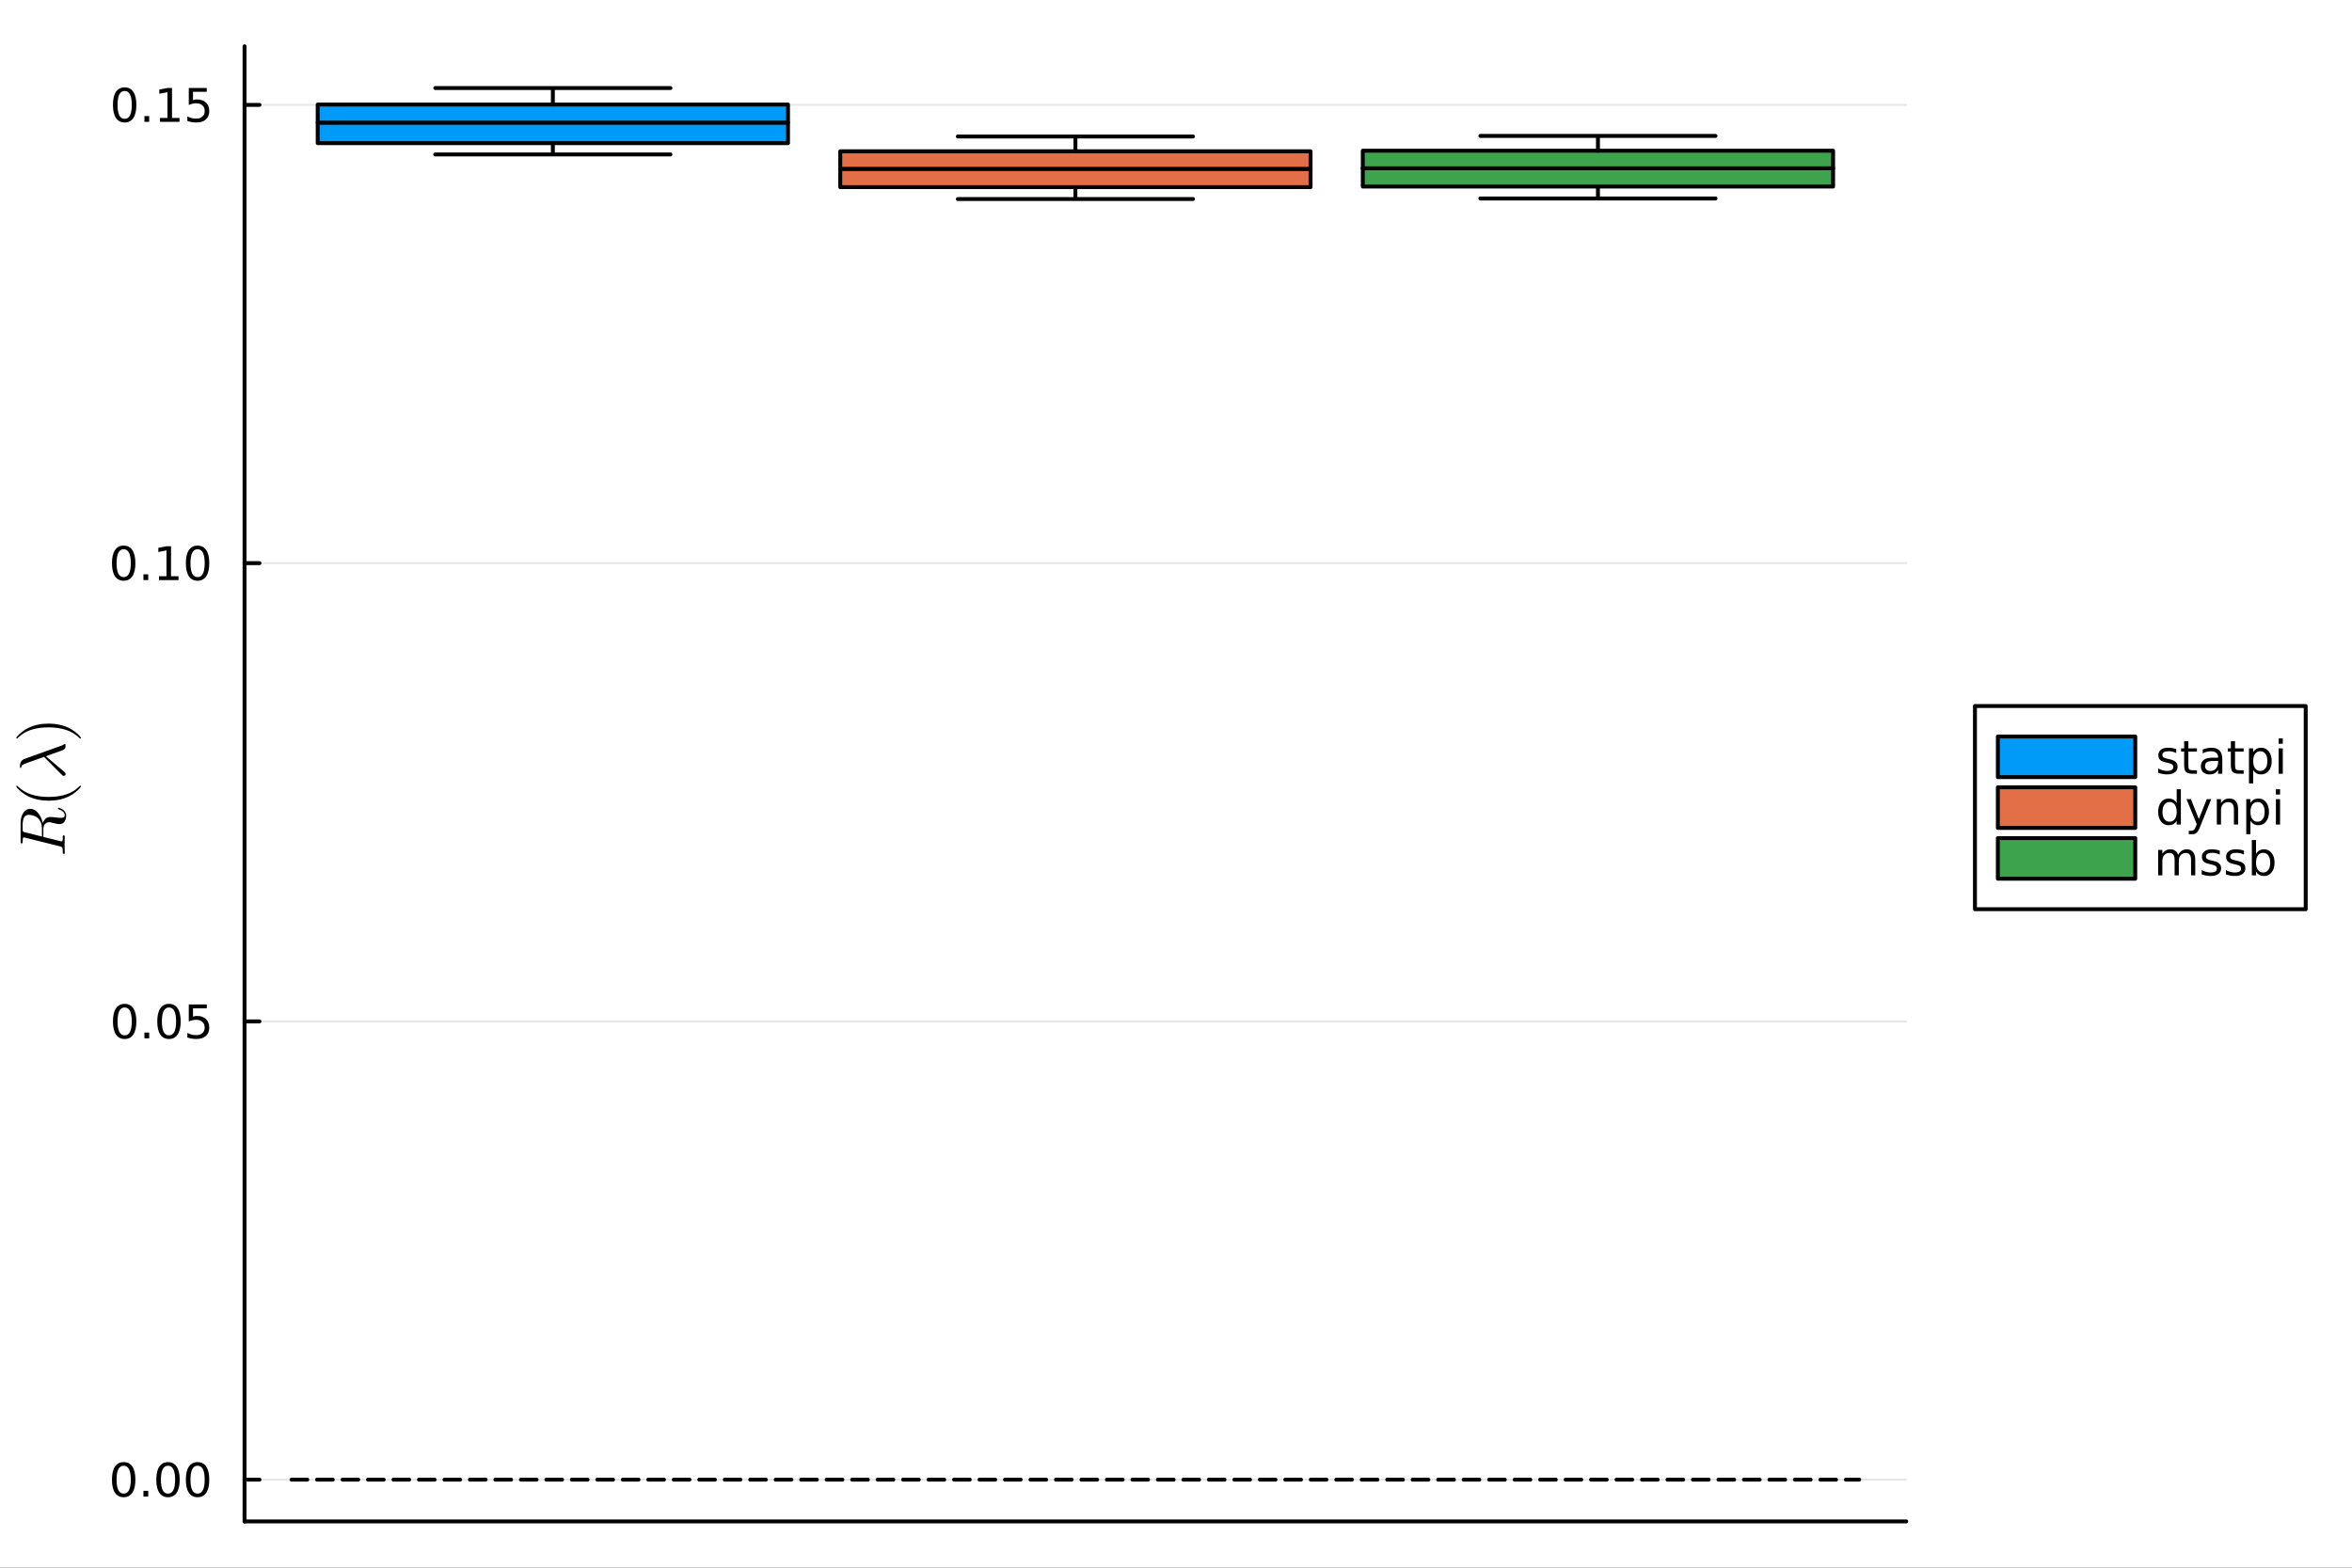 <?xml version="1.0" encoding="utf-8"?>
<svg xmlns="http://www.w3.org/2000/svg" xmlns:xlink="http://www.w3.org/1999/xlink" width="600" height="400" viewBox="0 0 2400 1600">
<rect x="0" y="0" width="2400" height="1600" fill="#333333" stroke="none"/>
<defs>
  <clipPath id="clip010">
    <rect x="0" y="0" width="2400" height="1600"/>
  </clipPath>
</defs>
<path clip-path="url(#clip010)" d="M0 1600 L2400 1600 L2400 0 L0 0  Z" fill="#ffffff" fill-rule="evenodd" fill-opacity="1"/>
<defs>
  <clipPath id="clip011">
    <rect x="480" y="0" width="1681" height="1600"/>
  </clipPath>
</defs>
<path clip-path="url(#clip010)" d="M249.542 1552.76 L1945.15 1552.76 L1945.15 47.244 L249.542 47.244  Z" fill="#ffffff" fill-rule="evenodd" fill-opacity="1"/>
<defs>
  <clipPath id="clip012">
    <rect x="249" y="47" width="1697" height="1507"/>
  </clipPath>
</defs>
<polyline clip-path="url(#clip010)" style="stroke:#000000; stroke-linecap:round; stroke-linejoin:round; stroke-width:4; stroke-opacity:1; fill:none" points="249.542,1552.76 1945.15,1552.76 "/>
<polyline clip-path="url(#clip012)" style="stroke:#000000; stroke-linecap:round; stroke-linejoin:round; stroke-width:2; stroke-opacity:0.1; fill:none" points="249.542,1510.15 1945.15,1510.15 "/>
<polyline clip-path="url(#clip012)" style="stroke:#000000; stroke-linecap:round; stroke-linejoin:round; stroke-width:2; stroke-opacity:0.1; fill:none" points="249.542,1042.45 1945.15,1042.45 "/>
<polyline clip-path="url(#clip012)" style="stroke:#000000; stroke-linecap:round; stroke-linejoin:round; stroke-width:2; stroke-opacity:0.1; fill:none" points="249.542,574.754 1945.15,574.754 "/>
<polyline clip-path="url(#clip012)" style="stroke:#000000; stroke-linecap:round; stroke-linejoin:round; stroke-width:2; stroke-opacity:0.1; fill:none" points="249.542,107.057 1945.15,107.057 "/>
<polyline clip-path="url(#clip010)" style="stroke:#000000; stroke-linecap:round; stroke-linejoin:round; stroke-width:4; stroke-opacity:1; fill:none" points="249.542,1552.76 249.542,47.244 "/>
<polyline clip-path="url(#clip010)" style="stroke:#000000; stroke-linecap:round; stroke-linejoin:round; stroke-width:4; stroke-opacity:1; fill:none" points="249.542,1510.15 264.777,1510.15 "/>
<polyline clip-path="url(#clip010)" style="stroke:#000000; stroke-linecap:round; stroke-linejoin:round; stroke-width:4; stroke-opacity:1; fill:none" points="249.542,1042.45 264.777,1042.45 "/>
<polyline clip-path="url(#clip010)" style="stroke:#000000; stroke-linecap:round; stroke-linejoin:round; stroke-width:4; stroke-opacity:1; fill:none" points="249.542,574.754 264.777,574.754 "/>
<polyline clip-path="url(#clip010)" style="stroke:#000000; stroke-linecap:round; stroke-linejoin:round; stroke-width:4; stroke-opacity:1; fill:none" points="249.542,107.057 264.777,107.057 "/>
<path clip-path="url(#clip010)" d="M126.205 1495.95 Q122.593 1495.95 120.765 1499.51 Q118.959 1503.05 118.959 1510.18 Q118.959 1517.29 120.765 1520.85 Q122.593 1524.39 126.205 1524.39 Q129.839 1524.39 131.644 1520.85 Q133.473 1517.29 133.473 1510.18 Q133.473 1503.05 131.644 1499.51 Q129.839 1495.95 126.205 1495.95 M126.205 1492.24 Q132.015 1492.24 135.07 1496.85 Q138.149 1501.43 138.149 1510.18 Q138.149 1518.91 135.07 1523.52 Q132.015 1528.1 126.205 1528.1 Q120.394 1528.1 117.316 1523.52 Q114.26 1518.91 114.26 1510.18 Q114.26 1501.43 117.316 1496.85 Q120.394 1492.24 126.205 1492.24 Z" fill="#000000" fill-rule="nonzero" fill-opacity="1" /><path clip-path="url(#clip010)" d="M146.366 1521.55 L151.251 1521.55 L151.251 1527.43 L146.366 1527.43 L146.366 1521.55 Z" fill="#000000" fill-rule="nonzero" fill-opacity="1" /><path clip-path="url(#clip010)" d="M171.436 1495.95 Q167.825 1495.95 165.996 1499.51 Q164.19 1503.05 164.19 1510.18 Q164.19 1517.29 165.996 1520.85 Q167.825 1524.39 171.436 1524.39 Q175.07 1524.39 176.876 1520.85 Q178.704 1517.29 178.704 1510.18 Q178.704 1503.05 176.876 1499.51 Q175.07 1495.95 171.436 1495.95 M171.436 1492.24 Q177.246 1492.24 180.301 1496.85 Q183.38 1501.43 183.38 1510.18 Q183.38 1518.91 180.301 1523.52 Q177.246 1528.1 171.436 1528.1 Q165.626 1528.1 162.547 1523.52 Q159.491 1518.91 159.491 1510.18 Q159.491 1501.43 162.547 1496.85 Q165.626 1492.24 171.436 1492.24 Z" fill="#000000" fill-rule="nonzero" fill-opacity="1" /><path clip-path="url(#clip010)" d="M201.598 1495.95 Q197.987 1495.95 196.158 1499.51 Q194.352 1503.05 194.352 1510.18 Q194.352 1517.29 196.158 1520.85 Q197.987 1524.39 201.598 1524.39 Q205.232 1524.39 207.037 1520.85 Q208.866 1517.29 208.866 1510.18 Q208.866 1503.05 207.037 1499.51 Q205.232 1495.95 201.598 1495.95 M201.598 1492.24 Q207.408 1492.24 210.463 1496.85 Q213.542 1501.43 213.542 1510.18 Q213.542 1518.91 210.463 1523.52 Q207.408 1528.1 201.598 1528.1 Q195.787 1528.1 192.709 1523.52 Q189.653 1518.91 189.653 1510.18 Q189.653 1501.43 192.709 1496.85 Q195.787 1492.24 201.598 1492.24 Z" fill="#000000" fill-rule="nonzero" fill-opacity="1" /><path clip-path="url(#clip010)" d="M127.2 1028.25 Q123.589 1028.25 121.76 1031.81 Q119.955 1035.36 119.955 1042.49 Q119.955 1049.59 121.76 1053.16 Q123.589 1056.7 127.2 1056.7 Q130.834 1056.7 132.64 1053.16 Q134.468 1049.59 134.468 1042.49 Q134.468 1035.36 132.64 1031.81 Q130.834 1028.25 127.2 1028.25 M127.2 1024.55 Q133.01 1024.55 136.066 1029.15 Q139.144 1033.74 139.144 1042.49 Q139.144 1051.21 136.066 1055.82 Q133.01 1060.4 127.2 1060.4 Q121.39 1060.4 118.311 1055.82 Q115.256 1051.21 115.256 1042.49 Q115.256 1033.74 118.311 1029.15 Q121.39 1024.55 127.2 1024.55 Z" fill="#000000" fill-rule="nonzero" fill-opacity="1" /><path clip-path="url(#clip010)" d="M147.362 1053.85 L152.246 1053.85 L152.246 1059.73 L147.362 1059.73 L147.362 1053.85 Z" fill="#000000" fill-rule="nonzero" fill-opacity="1" /><path clip-path="url(#clip010)" d="M172.431 1028.25 Q168.82 1028.25 166.991 1031.81 Q165.186 1035.36 165.186 1042.49 Q165.186 1049.59 166.991 1053.16 Q168.82 1056.7 172.431 1056.7 Q176.065 1056.7 177.871 1053.16 Q179.7 1049.59 179.7 1042.49 Q179.7 1035.36 177.871 1031.81 Q176.065 1028.25 172.431 1028.25 M172.431 1024.55 Q178.241 1024.55 181.297 1029.15 Q184.376 1033.74 184.376 1042.49 Q184.376 1051.21 181.297 1055.82 Q178.241 1060.4 172.431 1060.4 Q166.621 1060.4 163.542 1055.82 Q160.487 1051.21 160.487 1042.49 Q160.487 1033.74 163.542 1029.15 Q166.621 1024.55 172.431 1024.55 Z" fill="#000000" fill-rule="nonzero" fill-opacity="1" /><path clip-path="url(#clip010)" d="M192.639 1025.17 L210.996 1025.17 L210.996 1029.11 L196.922 1029.11 L196.922 1037.58 Q197.94 1037.23 198.959 1037.07 Q199.977 1036.88 200.996 1036.88 Q206.783 1036.88 210.162 1040.05 Q213.542 1043.23 213.542 1048.64 Q213.542 1054.22 210.07 1057.32 Q206.598 1060.4 200.278 1060.4 Q198.102 1060.4 195.834 1060.03 Q193.588 1059.66 191.181 1058.92 L191.181 1054.22 Q193.264 1055.36 195.487 1055.91 Q197.709 1056.47 200.186 1056.47 Q204.19 1056.47 206.528 1054.36 Q208.866 1052.25 208.866 1048.64 Q208.866 1045.03 206.528 1042.93 Q204.19 1040.82 200.186 1040.82 Q198.311 1040.82 196.436 1041.24 Q194.584 1041.65 192.639 1042.53 L192.639 1025.17 Z" fill="#000000" fill-rule="nonzero" fill-opacity="1" /><path clip-path="url(#clip010)" d="M126.205 560.553 Q122.593 560.553 120.765 564.117 Q118.959 567.659 118.959 574.789 Q118.959 581.895 120.765 585.46 Q122.593 589.002 126.205 589.002 Q129.839 589.002 131.644 585.46 Q133.473 581.895 133.473 574.789 Q133.473 567.659 131.644 564.117 Q129.839 560.553 126.205 560.553 M126.205 556.849 Q132.015 556.849 135.07 561.455 Q138.149 566.039 138.149 574.789 Q138.149 583.516 135.07 588.122 Q132.015 592.705 126.205 592.705 Q120.394 592.705 117.316 588.122 Q114.26 583.516 114.26 574.789 Q114.26 566.039 117.316 561.455 Q120.394 556.849 126.205 556.849 Z" fill="#000000" fill-rule="nonzero" fill-opacity="1" /><path clip-path="url(#clip010)" d="M146.366 586.154 L151.251 586.154 L151.251 592.034 L146.366 592.034 L146.366 586.154 Z" fill="#000000" fill-rule="nonzero" fill-opacity="1" /><path clip-path="url(#clip010)" d="M162.246 588.099 L169.885 588.099 L169.885 561.733 L161.575 563.4 L161.575 559.141 L169.839 557.474 L174.514 557.474 L174.514 588.099 L182.153 588.099 L182.153 592.034 L162.246 592.034 L162.246 588.099 Z" fill="#000000" fill-rule="nonzero" fill-opacity="1" /><path clip-path="url(#clip010)" d="M201.598 560.553 Q197.987 560.553 196.158 564.117 Q194.352 567.659 194.352 574.789 Q194.352 581.895 196.158 585.46 Q197.987 589.002 201.598 589.002 Q205.232 589.002 207.037 585.46 Q208.866 581.895 208.866 574.789 Q208.866 567.659 207.037 564.117 Q205.232 560.553 201.598 560.553 M201.598 556.849 Q207.408 556.849 210.463 561.455 Q213.542 566.039 213.542 574.789 Q213.542 583.516 210.463 588.122 Q207.408 592.705 201.598 592.705 Q195.787 592.705 192.709 588.122 Q189.653 583.516 189.653 574.789 Q189.653 566.039 192.709 561.455 Q195.787 556.849 201.598 556.849 Z" fill="#000000" fill-rule="nonzero" fill-opacity="1" /><path clip-path="url(#clip010)" d="M127.2 92.856 Q123.589 92.856 121.76 96.421 Q119.955 99.963 119.955 107.092 Q119.955 114.199 121.76 117.763 Q123.589 121.305 127.2 121.305 Q130.834 121.305 132.64 117.763 Q134.468 114.199 134.468 107.092 Q134.468 99.963 132.64 96.421 Q130.834 92.856 127.2 92.856 M127.2 89.153 Q133.01 89.153 136.066 93.759 Q139.144 98.342 139.144 107.092 Q139.144 115.819 136.066 120.425 Q133.01 125.009 127.2 125.009 Q121.39 125.009 118.311 120.425 Q115.256 115.819 115.256 107.092 Q115.256 98.342 118.311 93.759 Q121.39 89.153 127.2 89.153 Z" fill="#000000" fill-rule="nonzero" fill-opacity="1" /><path clip-path="url(#clip010)" d="M147.362 118.458 L152.246 118.458 L152.246 124.337 L147.362 124.337 L147.362 118.458 Z" fill="#000000" fill-rule="nonzero" fill-opacity="1" /><path clip-path="url(#clip010)" d="M163.241 120.402 L170.88 120.402 L170.88 94.037 L162.57 95.703 L162.57 91.444 L170.834 89.778 L175.51 89.778 L175.51 120.402 L183.149 120.402 L183.149 124.337 L163.241 124.337 L163.241 120.402 Z" fill="#000000" fill-rule="nonzero" fill-opacity="1" /><path clip-path="url(#clip010)" d="M192.639 89.778 L210.996 89.778 L210.996 93.713 L196.922 93.713 L196.922 102.185 Q197.94 101.838 198.959 101.676 Q199.977 101.49 200.996 101.49 Q206.783 101.49 210.162 104.662 Q213.542 107.833 213.542 113.25 Q213.542 118.828 210.07 121.93 Q206.598 125.009 200.278 125.009 Q198.102 125.009 195.834 124.638 Q193.588 124.268 191.181 123.527 L191.181 118.828 Q193.264 119.963 195.487 120.518 Q197.709 121.074 200.186 121.074 Q204.19 121.074 206.528 118.967 Q208.866 116.861 208.866 113.25 Q208.866 109.638 206.528 107.532 Q204.19 105.426 200.186 105.426 Q198.311 105.426 196.436 105.842 Q194.584 106.259 192.639 107.139 L192.639 89.778 Z" fill="#000000" fill-rule="nonzero" fill-opacity="1" /><path clip-path="url(#clip010)" d="M29.595 831.613 Q28.532 831.613 27.663 831.903 Q26.761 832.16 26.149 832.579 Q25.505 832.966 25.022 833.706 Q24.506 834.447 24.184 835.059 Q23.862 835.671 23.669 836.701 Q23.444 837.732 23.347 838.408 Q23.218 839.085 23.154 840.244 Q23.089 841.404 23.089 841.983 Q23.089 842.531 23.089 843.626 Q23.089 847.072 23.154 847.651 Q23.282 848.521 23.798 848.843 Q24.281 849.165 25.601 849.487 L42.799 853.771 L42.799 846.395 Q42.799 842.37 41.672 839.6 Q40.545 836.83 38.967 835.252 Q37.228 833.513 34.426 832.579 Q31.624 831.613 29.595 831.613 M59.965 824.431 Q60.319 824.431 61.124 824.721 Q61.929 824.979 63.057 825.623 Q64.152 826.267 65.15 827.136 Q66.148 828.006 66.825 829.391 Q67.533 830.776 67.533 832.354 Q67.533 832.74 67.501 833.127 Q67.501 833.513 67.34 834.479 Q67.211 835.413 66.954 836.186 Q66.728 836.959 66.181 837.925 Q65.665 838.891 64.957 839.568 Q64.216 840.212 63.057 840.663 Q61.865 841.114 60.416 841.114 Q59.128 841.114 54.812 840.051 Q51.141 839.117 50.239 839.117 Q49.24 839.117 48.306 839.439 Q47.373 839.729 46.406 840.47 Q45.44 841.178 44.86 842.692 Q44.248 844.205 44.248 846.331 L44.248 854.157 L61.736 858.537 Q61.769 858.537 62.219 858.634 Q62.638 858.73 62.864 858.73 Q63.282 858.73 63.54 858.473 Q63.797 858.183 63.926 857.474 Q64.023 856.766 64.055 856.218 Q64.055 855.639 64.055 854.447 Q64.055 852.965 64.313 852.708 Q64.474 852.579 64.764 852.579 Q65.215 852.579 65.537 852.708 Q65.826 852.804 65.923 853.062 Q66.02 853.287 66.052 853.449 Q66.084 853.61 66.084 853.899 L65.891 862.273 L66.084 870.582 Q66.084 871.516 65.343 871.516 Q64.699 871.516 64.442 871.291 Q64.152 871.065 64.12 870.775 Q64.055 870.485 64.055 869.745 Q64.055 868.134 63.959 867.168 Q63.862 866.202 63.733 865.59 Q63.572 864.946 63.121 864.624 Q62.67 864.27 62.284 864.109 Q61.865 863.948 60.931 863.722 L25.505 854.898 Q24.442 854.64 24.281 854.64 Q23.669 854.64 23.508 855.027 Q23.315 855.381 23.218 856.411 L23.089 858.924 Q23.089 859.696 23.057 860.018 Q23.025 860.308 22.864 860.534 Q22.703 860.759 22.349 860.759 Q21.447 860.759 21.253 860.373 Q21.028 859.986 21.028 858.859 L21.028 840.051 Q21.028 833.642 23.83 829.584 Q26.632 825.494 30.915 825.494 Q32.848 825.494 34.651 826.363 Q36.455 827.233 37.872 828.682 Q39.289 830.099 40.48 831.999 Q41.64 833.9 42.445 835.929 Q43.218 837.925 43.669 839.986 Q43.991 839.085 44.474 838.247 Q44.957 837.378 45.859 836.283 Q46.761 835.156 48.21 834.479 Q49.659 833.803 51.43 833.803 Q52.687 833.803 54.554 834.061 Q59.868 834.705 62.058 834.705 Q64.152 834.705 65.118 834.157 Q66.084 833.61 66.084 832.064 Q66.084 830.55 64.731 828.875 Q63.347 827.169 60.094 826.074 Q59.16 825.816 59.16 825.204 Q59.16 825.172 59.16 825.14 Q59.16 825.075 59.224 824.946 Q59.257 824.817 59.353 824.721 Q59.417 824.592 59.578 824.528 Q59.739 824.431 59.965 824.431 Z" fill="#000000" fill-rule="nonzero" fill-opacity="1" /><path clip-path="url(#clip010)" d="M49.595 817.194 Q38.452 817.194 29.466 813.039 Q25.698 811.268 22.542 808.788 Q19.386 806.308 18.001 804.666 Q16.616 803.023 16.616 802.572 Q16.616 801.928 17.26 801.896 Q17.582 801.896 18.387 802.765 Q29.208 813.393 49.595 813.361 Q70.045 813.361 80.448 803.023 Q81.575 801.896 81.929 801.896 Q82.573 801.896 82.573 802.572 Q82.573 803.023 81.253 804.601 Q79.933 806.179 76.905 808.627 Q73.878 811.075 70.174 812.846 Q61.189 817.194 49.595 817.194 Z" fill="#000000" fill-rule="nonzero" fill-opacity="1" /><path clip-path="url(#clip010)" d="M66.148 759.242 Q66.76 759.242 66.825 759.95 L66.825 761.4 Q66.825 762.881 66.599 763.525 Q66.374 764.169 65.343 764.91 Q64.699 765.361 61.704 766.488 Q58.677 767.583 54.103 769.193 Q49.53 770.771 46.825 771.834 L65.569 787.712 Q66.954 788.807 66.954 789.902 Q66.954 790.707 66.406 791.287 Q65.859 791.866 65.021 791.866 Q64.409 791.866 64.055 791.641 Q63.701 791.383 62.992 790.707 L44.925 772.478 L26.986 778.887 Q23.669 780.111 22.832 780.82 Q21.994 781.496 21.704 783.171 Q21.543 783.783 21.028 783.783 Q20.32 783.783 20.32 782.591 Q20.32 776.214 24.989 774.54 L62.509 761.078 Q64.667 760.337 65.569 759.564 Q65.987 759.242 66.148 759.242 Z" fill="#000000" fill-rule="nonzero" fill-opacity="1" /><path clip-path="url(#clip010)" d="M81.929 753.811 Q81.607 753.811 80.802 752.974 Q69.981 742.346 49.595 742.346 Q29.144 742.346 18.806 752.555 Q17.614 753.811 17.26 753.811 Q16.616 753.811 16.616 753.167 Q16.616 752.716 17.936 751.138 Q19.257 749.528 22.284 747.113 Q25.311 744.665 29.015 742.861 Q38.001 738.514 49.595 738.514 Q60.738 738.514 69.723 742.668 Q73.491 744.44 76.648 746.919 Q79.804 749.399 81.189 751.042 Q82.573 752.684 82.573 753.167 Q82.573 753.811 81.929 753.811 Z" fill="#000000" fill-rule="nonzero" fill-opacity="1" /><path clip-path="url(#clip012)" d="M564.136 157.623 L444.164 157.623 L684.109 157.623 L564.136 157.623 L564.136 146.084 L564.136 157.623  Z" fill="#009af9" fill-rule="evenodd" fill-opacity="1"/>
<polyline clip-path="url(#clip012)" style="stroke:#000000; stroke-linecap:round; stroke-linejoin:round; stroke-width:4; stroke-opacity:1; fill:none" points="564.136,157.623 444.164,157.623 684.109,157.623 564.136,157.623 564.136,146.084 564.136,157.623 "/>
<path clip-path="url(#clip012)" d="M804.081 146.084 L804.081 125.109 L324.192 125.109 L324.192 146.084 L804.081 146.084 L804.081 125.109 L804.081 146.084  Z" fill="#009af9" fill-rule="evenodd" fill-opacity="1"/>
<polyline clip-path="url(#clip012)" style="stroke:#000000; stroke-linecap:round; stroke-linejoin:round; stroke-width:4; stroke-opacity:1; fill:none" points="804.081,146.084 804.081,125.109 324.192,125.109 324.192,146.084 804.081,146.084 804.081,125.109 804.081,146.084 "/>
<path clip-path="url(#clip012)" d="M804.081 106.681 L324.192 106.681 L324.192 125.109 L804.081 125.109 L804.081 106.681 L564.136 106.681 L804.081 106.681  Z" fill="#009af9" fill-rule="evenodd" fill-opacity="1"/>
<polyline clip-path="url(#clip012)" style="stroke:#000000; stroke-linecap:round; stroke-linejoin:round; stroke-width:4; stroke-opacity:1; fill:none" points="804.081,106.681 324.192,106.681 324.192,125.109 804.081,125.109 804.081,106.681 564.136,106.681 804.081,106.681 "/>
<path clip-path="url(#clip012)" d="M564.136 89.853 L444.164 89.853 L684.109 89.853 L564.136 89.853 L564.136 106.681 L564.136 89.853  Z" fill="#009af9" fill-rule="evenodd" fill-opacity="1"/>
<polyline clip-path="url(#clip012)" style="stroke:#000000; stroke-linecap:round; stroke-linejoin:round; stroke-width:4; stroke-opacity:1; fill:none" points="564.136,89.853 444.164,89.853 684.109,89.853 564.136,89.853 564.136,106.681 564.136,89.853 "/>
<polyline clip-path="url(#clip012)" style="stroke:#009af9; stroke-linecap:round; stroke-linejoin:round; stroke-width:0; stroke-opacity:1; fill:none" points="564.136,157.623 444.164,157.623 684.109,157.623 564.136,157.623 564.136,146.084 "/>
<polyline clip-path="url(#clip012)" style="stroke:#009af9; stroke-linecap:round; stroke-linejoin:round; stroke-width:0; stroke-opacity:1; fill:none" points="804.081,146.084 804.081,125.109 324.192,125.109 324.192,146.084 804.081,146.084 804.081,125.109 "/>
<polyline clip-path="url(#clip012)" style="stroke:#009af9; stroke-linecap:round; stroke-linejoin:round; stroke-width:0; stroke-opacity:1; fill:none" points="804.081,106.681 324.192,106.681 324.192,125.109 804.081,125.109 804.081,106.681 564.136,106.681 "/>
<polyline clip-path="url(#clip012)" style="stroke:#009af9; stroke-linecap:round; stroke-linejoin:round; stroke-width:0; stroke-opacity:1; fill:none" points="564.136,89.853 444.164,89.853 684.109,89.853 564.136,89.853 564.136,106.681 "/>
<path clip-path="url(#clip012)" d="M1097.35 203.153 L977.375 203.153 L1217.32 203.153 L1097.35 203.153 L1097.35 190.982 L1097.35 203.153  Z" fill="#e26f46" fill-rule="evenodd" fill-opacity="1"/>
<polyline clip-path="url(#clip012)" style="stroke:#000000; stroke-linecap:round; stroke-linejoin:round; stroke-width:4; stroke-opacity:1; fill:none" points="1097.35,203.153 977.375,203.153 1217.32,203.153 1097.35,203.153 1097.35,190.982 1097.35,203.153 "/>
<path clip-path="url(#clip012)" d="M1337.29 190.982 L1337.29 172.309 L857.402 172.309 L857.402 190.982 L1337.29 190.982 L1337.29 172.309 L1337.29 190.982  Z" fill="#e26f46" fill-rule="evenodd" fill-opacity="1"/>
<polyline clip-path="url(#clip012)" style="stroke:#000000; stroke-linecap:round; stroke-linejoin:round; stroke-width:4; stroke-opacity:1; fill:none" points="1337.29,190.982 1337.29,172.309 857.402,172.309 857.402,190.982 1337.29,190.982 1337.29,172.309 1337.29,190.982 "/>
<path clip-path="url(#clip012)" d="M1337.29 154.415 L857.402 154.415 L857.402 172.309 L1337.29 172.309 L1337.29 154.415 L1097.35 154.415 L1337.29 154.415  Z" fill="#e26f46" fill-rule="evenodd" fill-opacity="1"/>
<polyline clip-path="url(#clip012)" style="stroke:#000000; stroke-linecap:round; stroke-linejoin:round; stroke-width:4; stroke-opacity:1; fill:none" points="1337.29,154.415 857.402,154.415 857.402,172.309 1337.29,172.309 1337.29,154.415 1097.35,154.415 1337.29,154.415 "/>
<path clip-path="url(#clip012)" d="M1097.35 139.311 L977.375 139.311 L1217.32 139.311 L1097.35 139.311 L1097.35 154.415 L1097.35 139.311  Z" fill="#e26f46" fill-rule="evenodd" fill-opacity="1"/>
<polyline clip-path="url(#clip012)" style="stroke:#000000; stroke-linecap:round; stroke-linejoin:round; stroke-width:4; stroke-opacity:1; fill:none" points="1097.35,139.311 977.375,139.311 1217.32,139.311 1097.35,139.311 1097.35,154.415 1097.35,139.311 "/>
<polyline clip-path="url(#clip012)" style="stroke:#e26f46; stroke-linecap:round; stroke-linejoin:round; stroke-width:0; stroke-opacity:1; fill:none" points="1097.35,203.153 977.375,203.153 1217.32,203.153 1097.35,203.153 1097.35,190.982 "/>
<polyline clip-path="url(#clip012)" style="stroke:#e26f46; stroke-linecap:round; stroke-linejoin:round; stroke-width:0; stroke-opacity:1; fill:none" points="1337.29,190.982 1337.29,172.309 857.402,172.309 857.402,190.982 1337.29,190.982 1337.29,172.309 "/>
<polyline clip-path="url(#clip012)" style="stroke:#e26f46; stroke-linecap:round; stroke-linejoin:round; stroke-width:0; stroke-opacity:1; fill:none" points="1337.29,154.415 857.402,154.415 857.402,172.309 1337.29,172.309 1337.29,154.415 1097.35,154.415 "/>
<polyline clip-path="url(#clip012)" style="stroke:#e26f46; stroke-linecap:round; stroke-linejoin:round; stroke-width:0; stroke-opacity:1; fill:none" points="1097.35,139.311 977.375,139.311 1217.32,139.311 1097.35,139.311 1097.35,154.415 "/>
<path clip-path="url(#clip012)" d="M1630.56 202.588 L1510.59 202.588 L1750.53 202.588 L1630.56 202.588 L1630.56 190.415 L1630.56 202.588  Z" fill="#3da44d" fill-rule="evenodd" fill-opacity="1"/>
<polyline clip-path="url(#clip012)" style="stroke:#000000; stroke-linecap:round; stroke-linejoin:round; stroke-width:4; stroke-opacity:1; fill:none" points="1630.56,202.588 1510.59,202.588 1750.53,202.588 1630.56,202.588 1630.56,190.415 1630.56,202.588 "/>
<path clip-path="url(#clip012)" d="M1870.5 190.415 L1870.5 171.728 L1390.61 171.728 L1390.61 190.415 L1870.5 190.415 L1870.5 171.728 L1870.5 190.415  Z" fill="#3da44d" fill-rule="evenodd" fill-opacity="1"/>
<polyline clip-path="url(#clip012)" style="stroke:#000000; stroke-linecap:round; stroke-linejoin:round; stroke-width:4; stroke-opacity:1; fill:none" points="1870.5,190.415 1870.5,171.728 1390.61,171.728 1390.61,190.415 1870.5,190.415 1870.5,171.728 1870.5,190.415 "/>
<path clip-path="url(#clip012)" d="M1870.5 153.825 L1390.61 153.825 L1390.61 171.728 L1870.5 171.728 L1870.5 153.825 L1630.56 153.825 L1870.5 153.825  Z" fill="#3da44d" fill-rule="evenodd" fill-opacity="1"/>
<polyline clip-path="url(#clip012)" style="stroke:#000000; stroke-linecap:round; stroke-linejoin:round; stroke-width:4; stroke-opacity:1; fill:none" points="1870.5,153.825 1390.61,153.825 1390.61,171.728 1870.5,171.728 1870.5,153.825 1630.56,153.825 1870.5,153.825 "/>
<path clip-path="url(#clip012)" d="M1630.56 138.708 L1510.59 138.708 L1750.53 138.708 L1630.56 138.708 L1630.56 153.825 L1630.56 138.708  Z" fill="#3da44d" fill-rule="evenodd" fill-opacity="1"/>
<polyline clip-path="url(#clip012)" style="stroke:#000000; stroke-linecap:round; stroke-linejoin:round; stroke-width:4; stroke-opacity:1; fill:none" points="1630.56,138.708 1510.59,138.708 1750.53,138.708 1630.56,138.708 1630.56,153.825 1630.56,138.708 "/>
<polyline clip-path="url(#clip012)" style="stroke:#3da44d; stroke-linecap:round; stroke-linejoin:round; stroke-width:0; stroke-opacity:1; fill:none" points="1630.56,202.588 1510.59,202.588 1750.53,202.588 1630.56,202.588 1630.56,190.415 "/>
<polyline clip-path="url(#clip012)" style="stroke:#3da44d; stroke-linecap:round; stroke-linejoin:round; stroke-width:0; stroke-opacity:1; fill:none" points="1870.5,190.415 1870.5,171.728 1390.61,171.728 1390.61,190.415 1870.5,190.415 1870.5,171.728 "/>
<polyline clip-path="url(#clip012)" style="stroke:#3da44d; stroke-linecap:round; stroke-linejoin:round; stroke-width:0; stroke-opacity:1; fill:none" points="1870.5,153.825 1390.61,153.825 1390.61,171.728 1870.5,171.728 1870.5,153.825 1630.56,153.825 "/>
<polyline clip-path="url(#clip012)" style="stroke:#3da44d; stroke-linecap:round; stroke-linejoin:round; stroke-width:0; stroke-opacity:1; fill:none" points="1630.56,138.708 1510.59,138.708 1750.53,138.708 1630.56,138.708 1630.56,153.825 "/>
<polyline clip-path="url(#clip012)" style="stroke:#000000; stroke-linecap:round; stroke-linejoin:round; stroke-width:4; stroke-opacity:1; fill:none" stroke-dasharray="16, 10" points="297.531,1510.15 1897.16,1510.15 "/>
<path clip-path="url(#clip010)" d="M2015.26 927.944 L2352.76 927.944 L2352.76 720.584 L2015.26 720.584  Z" fill="#ffffff" fill-rule="evenodd" fill-opacity="1"/>
<polyline clip-path="url(#clip010)" style="stroke:#000000; stroke-linecap:round; stroke-linejoin:round; stroke-width:4; stroke-opacity:1; fill:none" points="2015.26,927.944 2352.76,927.944 2352.76,720.584 2015.26,720.584 2015.26,927.944 "/>
<path clip-path="url(#clip010)" d="M2038.63 793.16 L2178.84 793.16 L2178.84 751.688 L2038.63 751.688 L2038.63 793.16  Z" fill="#009af9" fill-rule="evenodd" fill-opacity="1"/>
<polyline clip-path="url(#clip010)" style="stroke:#000000; stroke-linecap:round; stroke-linejoin:round; stroke-width:4; stroke-opacity:1; fill:none" points="2038.63,793.16 2178.84,793.16 2178.84,751.688 2038.63,751.688 2038.63,793.16 "/>
<path clip-path="url(#clip010)" d="M2220.64 764.542 L2220.64 768.57 Q2218.83 767.644 2216.89 767.181 Q2214.94 766.718 2212.86 766.718 Q2209.69 766.718 2208.09 767.69 Q2206.52 768.662 2206.52 770.607 Q2206.52 772.088 2207.65 772.945 Q2208.79 773.778 2212.21 774.542 L2213.67 774.866 Q2218.21 775.838 2220.11 777.62 Q2222.03 779.38 2222.03 782.551 Q2222.03 786.162 2219.16 788.269 Q2216.31 790.375 2211.31 790.375 Q2209.23 790.375 2206.96 789.958 Q2204.71 789.565 2202.21 788.755 L2202.21 784.357 Q2204.57 785.583 2206.86 786.208 Q2209.16 786.81 2211.4 786.81 Q2214.41 786.81 2216.03 785.792 Q2217.65 784.75 2217.65 782.875 Q2217.65 781.139 2216.47 780.213 Q2215.31 779.287 2211.36 778.431 L2209.87 778.083 Q2205.92 777.25 2204.16 775.537 Q2202.4 773.801 2202.4 770.792 Q2202.4 767.134 2204.99 765.144 Q2207.58 763.153 2212.35 763.153 Q2214.71 763.153 2216.79 763.5 Q2218.88 763.847 2220.64 764.542 Z" fill="#000000" fill-rule="nonzero" fill-opacity="1" /><path clip-path="url(#clip010)" d="M2233.02 756.417 L2233.02 763.778 L2241.79 763.778 L2241.79 767.088 L2233.02 767.088 L2233.02 781.162 Q2233.02 784.333 2233.88 785.236 Q2234.76 786.139 2237.42 786.139 L2241.79 786.139 L2241.79 789.704 L2237.42 789.704 Q2232.49 789.704 2230.61 787.875 Q2228.74 786.023 2228.74 781.162 L2228.74 767.088 L2225.61 767.088 L2225.61 763.778 L2228.74 763.778 L2228.74 756.417 L2233.02 756.417 Z" fill="#000000" fill-rule="nonzero" fill-opacity="1" /><path clip-path="url(#clip010)" d="M2259.18 776.671 Q2254.02 776.671 2252.03 777.852 Q2250.04 779.032 2250.04 781.88 Q2250.04 784.148 2251.52 785.491 Q2253.02 786.81 2255.59 786.81 Q2259.13 786.81 2261.26 784.31 Q2263.41 781.787 2263.41 777.62 L2263.41 776.671 L2259.18 776.671 M2267.67 774.912 L2267.67 789.704 L2263.41 789.704 L2263.41 785.769 Q2261.96 788.13 2259.78 789.264 Q2257.6 790.375 2254.46 790.375 Q2250.48 790.375 2248.11 788.153 Q2245.78 785.907 2245.78 782.157 Q2245.78 777.782 2248.69 775.56 Q2251.63 773.338 2257.44 773.338 L2263.41 773.338 L2263.41 772.921 Q2263.41 769.982 2261.47 768.384 Q2259.55 766.764 2256.05 766.764 Q2253.83 766.764 2251.73 767.296 Q2249.62 767.829 2247.67 768.894 L2247.67 764.958 Q2250.01 764.056 2252.21 763.616 Q2254.41 763.153 2256.49 763.153 Q2262.12 763.153 2264.9 766.07 Q2267.67 768.986 2267.67 774.912 Z" fill="#000000" fill-rule="nonzero" fill-opacity="1" /><path clip-path="url(#clip010)" d="M2280.66 756.417 L2280.66 763.778 L2289.43 763.778 L2289.43 767.088 L2280.66 767.088 L2280.66 781.162 Q2280.66 784.333 2281.52 785.236 Q2282.4 786.139 2285.06 786.139 L2289.43 786.139 L2289.43 789.704 L2285.06 789.704 Q2280.13 789.704 2278.25 787.875 Q2276.38 786.023 2276.38 781.162 L2276.38 767.088 L2273.25 767.088 L2273.25 763.778 L2276.38 763.778 L2276.38 756.417 L2280.66 756.417 Z" fill="#000000" fill-rule="nonzero" fill-opacity="1" /><path clip-path="url(#clip010)" d="M2299.16 785.815 L2299.16 799.565 L2294.87 799.565 L2294.87 763.778 L2299.16 763.778 L2299.16 767.713 Q2300.5 765.398 2302.54 764.287 Q2304.6 763.153 2307.44 763.153 Q2312.16 763.153 2315.1 766.903 Q2318.07 770.653 2318.07 776.764 Q2318.07 782.875 2315.1 786.625 Q2312.16 790.375 2307.44 790.375 Q2304.6 790.375 2302.54 789.264 Q2300.5 788.13 2299.16 785.815 M2313.65 776.764 Q2313.65 772.065 2311.7 769.403 Q2309.78 766.718 2306.4 766.718 Q2303.02 766.718 2301.08 769.403 Q2299.16 772.065 2299.16 776.764 Q2299.16 781.463 2301.08 784.148 Q2303.02 786.81 2306.4 786.81 Q2309.78 786.81 2311.7 784.148 Q2313.65 781.463 2313.65 776.764 Z" fill="#000000" fill-rule="nonzero" fill-opacity="1" /><path clip-path="url(#clip010)" d="M2325.13 763.778 L2329.39 763.778 L2329.39 789.704 L2325.13 789.704 L2325.13 763.778 M2325.13 753.685 L2329.39 753.685 L2329.39 759.079 L2325.13 759.079 L2325.13 753.685 Z" fill="#000000" fill-rule="nonzero" fill-opacity="1" /><path clip-path="url(#clip010)" d="M2038.63 845 L2178.84 845 L2178.84 803.528 L2038.63 803.528 L2038.63 845  Z" fill="#e26f46" fill-rule="evenodd" fill-opacity="1"/>
<polyline clip-path="url(#clip010)" style="stroke:#000000; stroke-linecap:round; stroke-linejoin:round; stroke-width:4; stroke-opacity:1; fill:none" points="2038.63,845 2178.84,845 2178.84,803.528 2038.63,803.528 2038.63,845 "/>
<path clip-path="url(#clip010)" d="M2221.12 819.553 L2221.12 805.525 L2225.38 805.525 L2225.38 841.544 L2221.12 841.544 L2221.12 837.655 Q2219.78 839.97 2217.72 841.104 Q2215.68 842.215 2212.81 842.215 Q2208.11 842.215 2205.15 838.465 Q2202.21 834.715 2202.21 828.604 Q2202.21 822.493 2205.15 818.743 Q2208.11 814.993 2212.81 814.993 Q2215.68 814.993 2217.72 816.127 Q2219.78 817.238 2221.12 819.553 M2206.61 828.604 Q2206.61 833.303 2208.53 835.988 Q2210.48 838.65 2213.86 838.65 Q2217.23 838.65 2219.18 835.988 Q2221.12 833.303 2221.12 828.604 Q2221.12 823.905 2219.18 821.243 Q2217.23 818.558 2213.86 818.558 Q2210.48 818.558 2208.53 821.243 Q2206.61 823.905 2206.61 828.604 Z" fill="#000000" fill-rule="nonzero" fill-opacity="1" /><path clip-path="url(#clip010)" d="M2244.94 843.951 Q2243.14 848.581 2241.42 849.993 Q2239.71 851.405 2236.84 851.405 L2233.44 851.405 L2233.44 847.84 L2235.94 847.84 Q2237.7 847.84 2238.67 847.007 Q2239.64 846.173 2240.82 843.071 L2241.59 841.127 L2231.1 815.618 L2235.61 815.618 L2243.72 835.896 L2251.82 815.618 L2256.33 815.618 L2244.94 843.951 Z" fill="#000000" fill-rule="nonzero" fill-opacity="1" /><path clip-path="url(#clip010)" d="M2283.76 825.896 L2283.76 841.544 L2279.5 841.544 L2279.5 826.035 Q2279.5 822.354 2278.07 820.525 Q2276.63 818.697 2273.76 818.697 Q2270.31 818.697 2268.32 820.896 Q2266.33 823.095 2266.33 826.891 L2266.33 841.544 L2262.05 841.544 L2262.05 815.618 L2266.33 815.618 L2266.33 819.646 Q2267.86 817.308 2269.92 816.15 Q2272 814.993 2274.71 814.993 Q2279.18 814.993 2281.47 817.771 Q2283.76 820.525 2283.76 825.896 Z" fill="#000000" fill-rule="nonzero" fill-opacity="1" /><path clip-path="url(#clip010)" d="M2296.38 837.655 L2296.38 851.405 L2292.1 851.405 L2292.1 815.618 L2296.38 815.618 L2296.38 819.553 Q2297.72 817.238 2299.76 816.127 Q2301.82 814.993 2304.66 814.993 Q2309.39 814.993 2312.33 818.743 Q2315.29 822.493 2315.29 828.604 Q2315.29 834.715 2312.33 838.465 Q2309.39 842.215 2304.66 842.215 Q2301.82 842.215 2299.76 841.104 Q2297.72 839.97 2296.38 837.655 M2310.87 828.604 Q2310.87 823.905 2308.92 821.243 Q2307 818.558 2303.62 818.558 Q2300.24 818.558 2298.3 821.243 Q2296.38 823.905 2296.38 828.604 Q2296.38 833.303 2298.3 835.988 Q2300.24 838.65 2303.62 838.65 Q2307 838.65 2308.92 835.988 Q2310.87 833.303 2310.87 828.604 Z" fill="#000000" fill-rule="nonzero" fill-opacity="1" /><path clip-path="url(#clip010)" d="M2322.35 815.618 L2326.61 815.618 L2326.61 841.544 L2322.35 841.544 L2322.35 815.618 M2322.35 805.525 L2326.61 805.525 L2326.61 810.919 L2322.35 810.919 L2322.35 805.525 Z" fill="#000000" fill-rule="nonzero" fill-opacity="1" /><path clip-path="url(#clip010)" d="M2038.63 896.84 L2178.84 896.84 L2178.84 855.368 L2038.63 855.368 L2038.63 896.84  Z" fill="#3da44d" fill-rule="evenodd" fill-opacity="1"/>
<polyline clip-path="url(#clip010)" style="stroke:#000000; stroke-linecap:round; stroke-linejoin:round; stroke-width:4; stroke-opacity:1; fill:none" points="2038.63,896.84 2178.84,896.84 2178.84,855.368 2038.63,855.368 2038.63,896.84 "/>
<path clip-path="url(#clip010)" d="M2222.56 872.435 Q2224.16 869.564 2226.38 868.199 Q2228.6 866.833 2231.61 866.833 Q2235.66 866.833 2237.86 869.68 Q2240.06 872.504 2240.06 877.736 L2240.06 893.384 L2235.78 893.384 L2235.78 877.875 Q2235.78 874.148 2234.46 872.342 Q2233.14 870.537 2230.43 870.537 Q2227.12 870.537 2225.2 872.736 Q2223.28 874.935 2223.28 878.731 L2223.28 893.384 L2218.99 893.384 L2218.99 877.875 Q2218.99 874.125 2217.67 872.342 Q2216.36 870.537 2213.6 870.537 Q2210.34 870.537 2208.42 872.759 Q2206.49 874.958 2206.49 878.731 L2206.49 893.384 L2202.21 893.384 L2202.21 867.458 L2206.49 867.458 L2206.49 871.486 Q2207.95 869.101 2209.99 867.967 Q2212.03 866.833 2214.83 866.833 Q2217.65 866.833 2219.62 868.268 Q2221.61 869.703 2222.56 872.435 Z" fill="#000000" fill-rule="nonzero" fill-opacity="1" /><path clip-path="url(#clip010)" d="M2265.08 868.222 L2265.08 872.25 Q2263.28 871.324 2261.33 870.861 Q2259.39 870.398 2257.3 870.398 Q2254.13 870.398 2252.54 871.37 Q2250.96 872.342 2250.96 874.287 Q2250.96 875.768 2252.1 876.625 Q2253.23 877.458 2256.66 878.222 L2258.11 878.546 Q2262.65 879.518 2264.55 881.3 Q2266.47 883.06 2266.47 886.231 Q2266.47 889.842 2263.6 891.949 Q2260.75 894.055 2255.75 894.055 Q2253.67 894.055 2251.4 893.638 Q2249.16 893.245 2246.66 892.435 L2246.66 888.037 Q2249.02 889.263 2251.31 889.888 Q2253.6 890.49 2255.85 890.49 Q2258.85 890.49 2260.48 889.472 Q2262.1 888.43 2262.1 886.555 Q2262.1 884.819 2260.92 883.893 Q2259.76 882.967 2255.8 882.111 L2254.32 881.763 Q2250.36 880.93 2248.6 879.217 Q2246.84 877.481 2246.84 874.472 Q2246.84 870.814 2249.43 868.824 Q2252.03 866.833 2256.79 866.833 Q2259.16 866.833 2261.24 867.18 Q2263.32 867.527 2265.08 868.222 Z" fill="#000000" fill-rule="nonzero" fill-opacity="1" /><path clip-path="url(#clip010)" d="M2289.78 868.222 L2289.78 872.25 Q2287.98 871.324 2286.03 870.861 Q2284.09 870.398 2282 870.398 Q2278.83 870.398 2277.23 871.37 Q2275.66 872.342 2275.66 874.287 Q2275.66 875.768 2276.79 876.625 Q2277.93 877.458 2281.35 878.222 L2282.81 878.546 Q2287.35 879.518 2289.25 881.3 Q2291.17 883.06 2291.17 886.231 Q2291.17 889.842 2288.3 891.949 Q2285.45 894.055 2280.45 894.055 Q2278.37 894.055 2276.1 893.638 Q2273.85 893.245 2271.35 892.435 L2271.35 888.037 Q2273.72 889.263 2276.01 889.888 Q2278.3 890.49 2280.54 890.49 Q2283.55 890.49 2285.17 889.472 Q2286.79 888.43 2286.79 886.555 Q2286.79 884.819 2285.61 883.893 Q2284.46 882.967 2280.5 882.111 L2279.02 881.763 Q2275.06 880.93 2273.3 879.217 Q2271.54 877.481 2271.54 874.472 Q2271.54 870.814 2274.13 868.824 Q2276.73 866.833 2281.49 866.833 Q2283.85 866.833 2285.94 867.18 Q2288.02 867.527 2289.78 868.222 Z" fill="#000000" fill-rule="nonzero" fill-opacity="1" /><path clip-path="url(#clip010)" d="M2316.56 880.444 Q2316.56 875.745 2314.62 873.083 Q2312.7 870.398 2309.32 870.398 Q2305.94 870.398 2303.99 873.083 Q2302.07 875.745 2302.07 880.444 Q2302.07 885.143 2303.99 887.828 Q2305.94 890.49 2309.32 890.49 Q2312.7 890.49 2314.62 887.828 Q2316.56 885.143 2316.56 880.444 M2302.07 871.393 Q2303.41 869.078 2305.45 867.967 Q2307.51 866.833 2310.36 866.833 Q2315.08 866.833 2318.02 870.583 Q2320.98 874.333 2320.98 880.444 Q2320.98 886.555 2318.02 890.305 Q2315.08 894.055 2310.36 894.055 Q2307.51 894.055 2305.45 892.944 Q2303.41 891.81 2302.07 889.495 L2302.07 893.384 L2297.79 893.384 L2297.79 857.365 L2302.07 857.365 L2302.07 871.393 Z" fill="#000000" fill-rule="nonzero" fill-opacity="1" /></svg>

